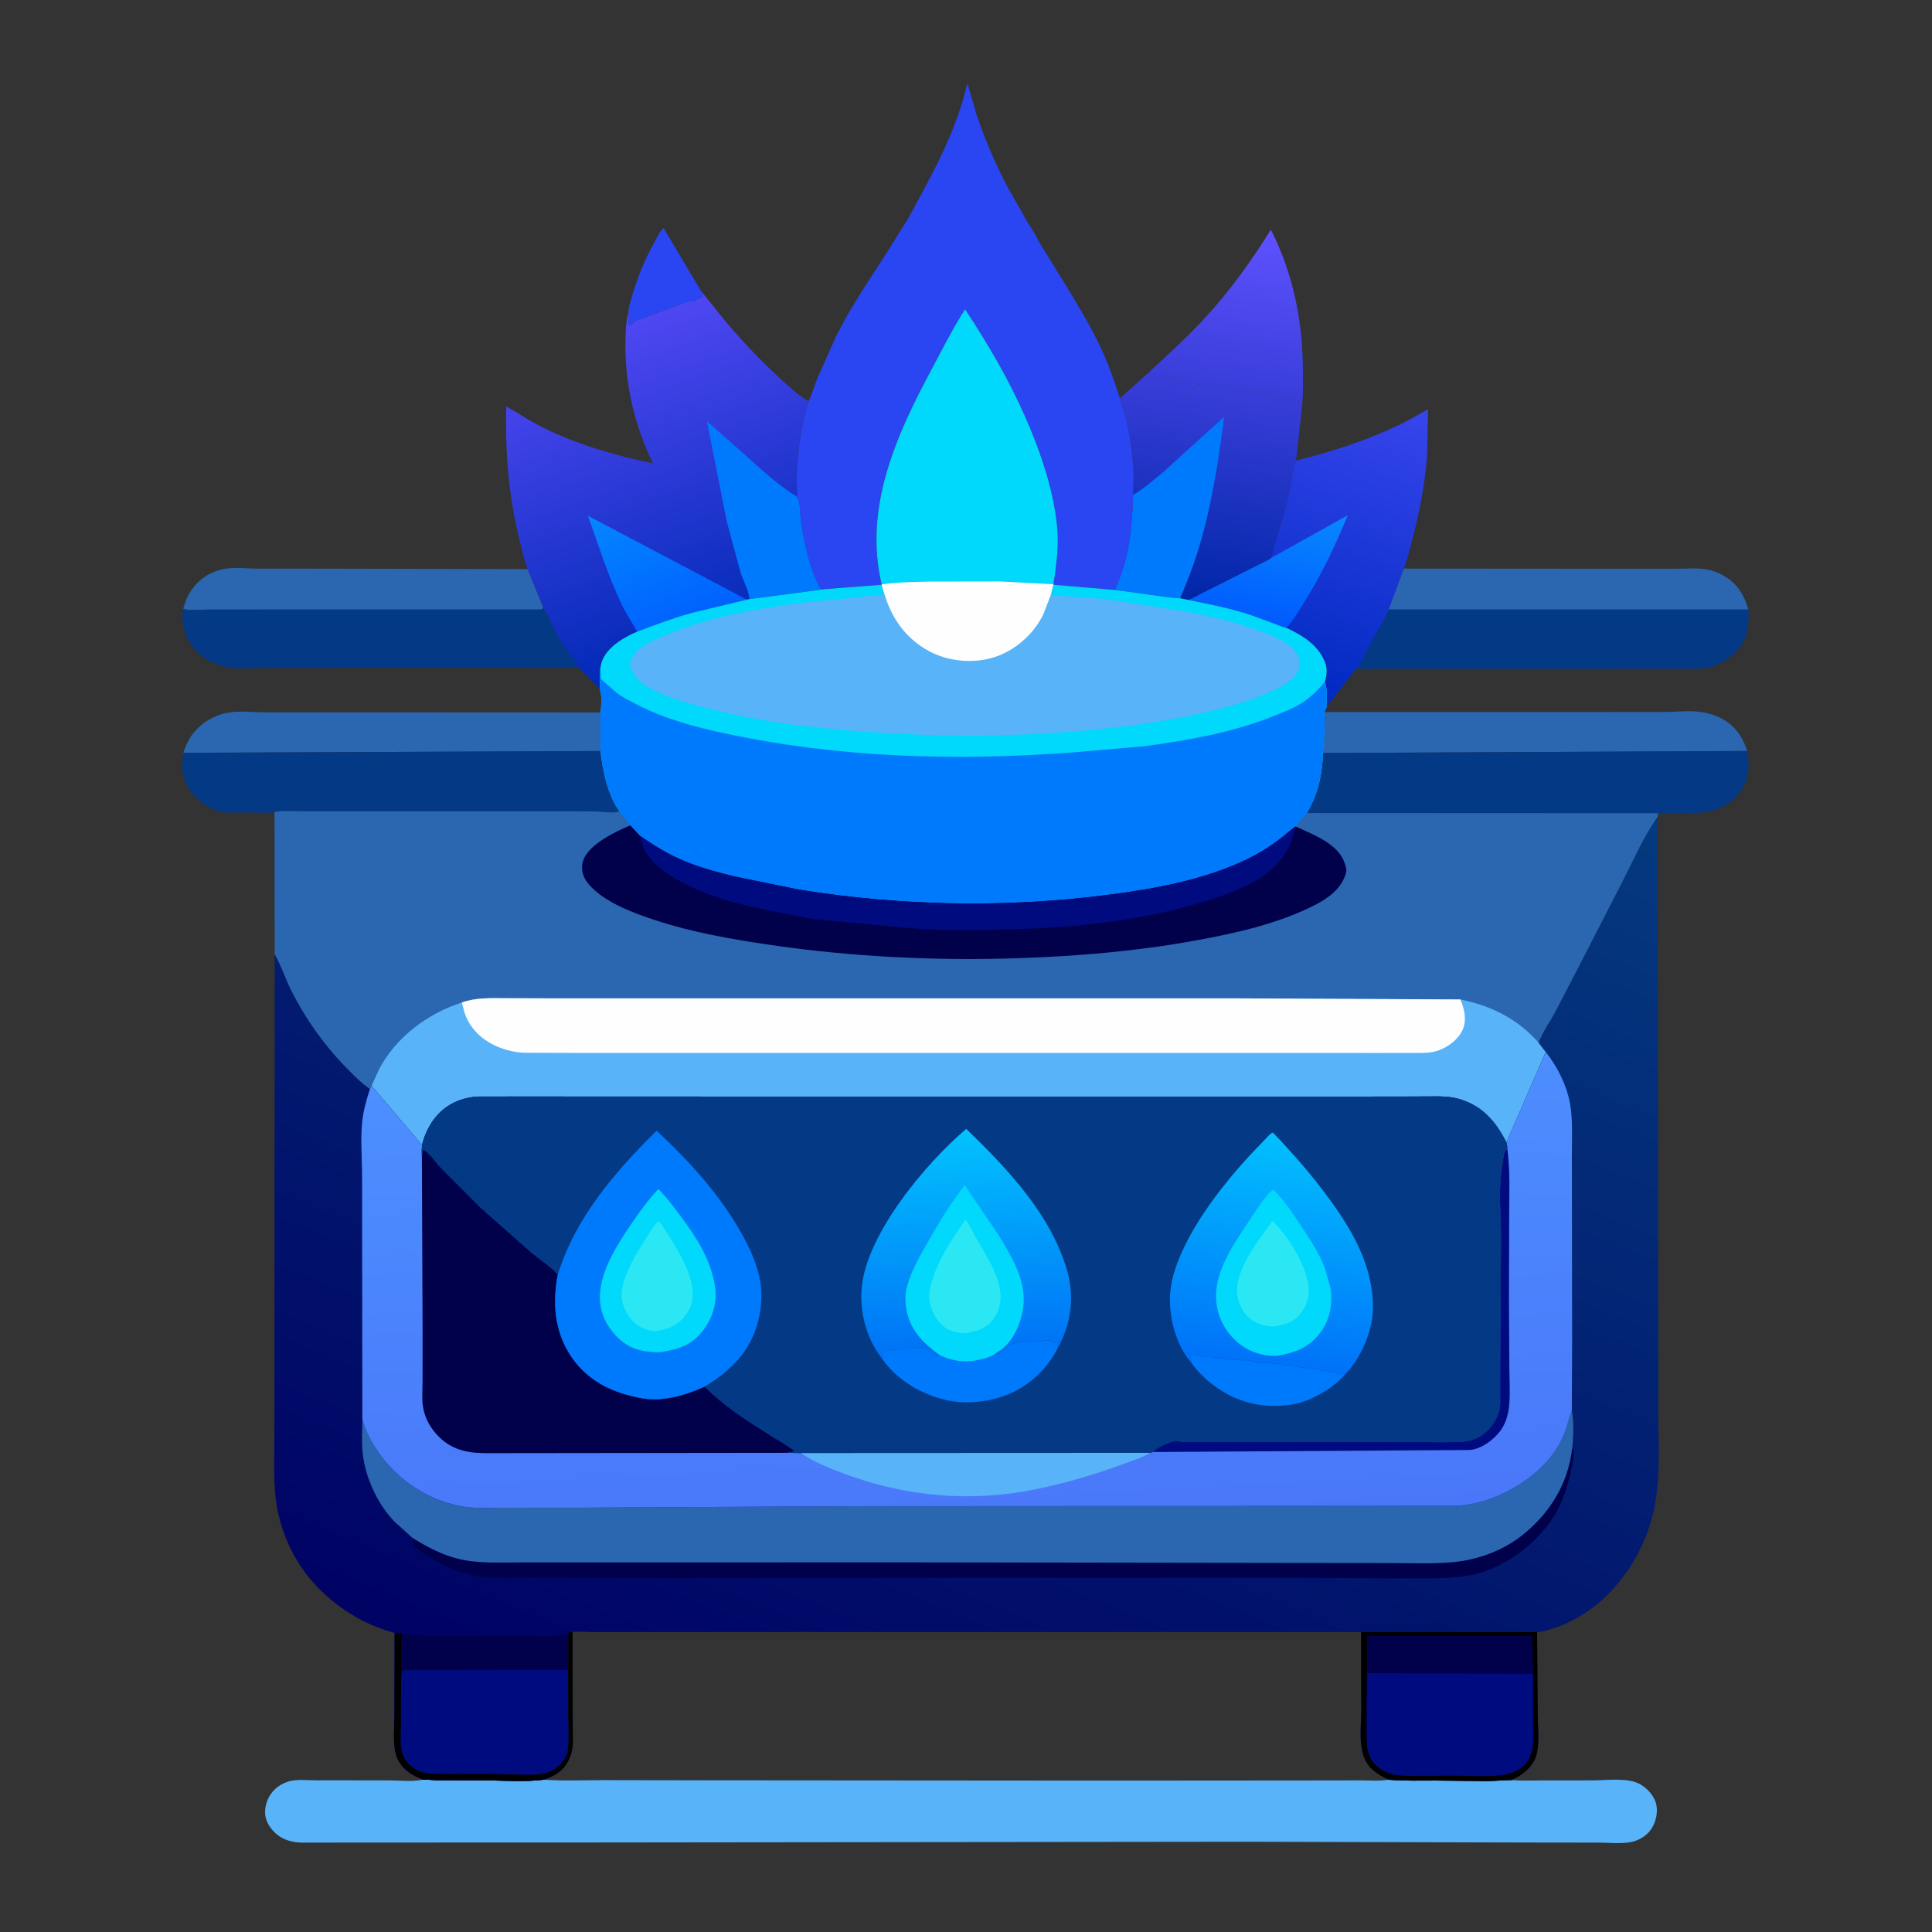 <?xml version="1.0" encoding="utf-8" ?>
<svg xmlns="http://www.w3.org/2000/svg" xmlns:xlink="http://www.w3.org/1999/xlink" width="300" height="300">
	<rect width="100%" height="100%" fill="#333333" stroke="none"/>
	<path fill="#2A45F2" transform="scale(0.293 0.293)" d="M333.043 165.437C333.071 162.639 334.312 159.145 335.091 156.45C337.838 146.956 341.671 137.816 346.375 129.132C347.86 126.391 349.451 123.018 351.583 120.732L371.695 154.466L372.642 157.298C371.476 158.065 370.902 158.321 369.501 158.36C368.74 159.057 368.573 159.544 367.515 159.581C362.377 159.762 358.314 162.718 353.442 163.985L338.377 169.59C336.757 170.187 335.85 170.856 334.671 172.107L333.719 172.175L332.831 171.095L332.952 170.592C333.247 168.984 333.217 167.062 333.043 165.437Z"/>
	<defs>
		<linearGradient id="gradient_0" gradientUnits="userSpaceOnUse" x1="648.659" y1="208.575" x2="661.343" y2="122.214">
			<stop offset="0" stop-color="#373DD8"/>
			<stop offset="1" stop-color="#5E51FF"/>
		</linearGradient>
	</defs>
	<path fill="url(#gradient_0)" transform="scale(0.293 0.293)" d="M608.352 197.79C618.655 188.188 629.225 178.692 638.76 168.31C651.942 153.96 663.237 138.227 673.511 121.711C685.626 145.54 690.496 170.867 690.516 197.5C690.521 203.672 690.692 209.981 689.943 216.115C689.305 215.381 688.84 214.831 688.467 213.914L688.233 213.253C686.036 212.356 683.95 211.35 681.613 210.849C678.384 210.155 674.71 210.101 671.618 209.245C670.679 208.985 670.81 208.839 669.833 208.906C669.036 208.962 668.746 208.977 667.978 208.69L667.315 208.437L666.167 208.412C665.366 208.228 664.955 207.794 664.076 207.84C663.056 207.894 662.492 208.047 661.49 207.675L660.833 207.425L659.667 207.395C657.514 206.876 655.18 206.451 652.935 206.208L652.326 206.15L650.36 205.866C649.51 205.811 648.993 205.912 648.114 205.73L647.225 205.532L645.835 205.329C644.436 204.957 643.583 204.719 642.116 204.73L640.627 204.729C638.755 204.233 641.267 204.397 638.924 204.368C638.139 204.358 637.825 204.339 637.049 204.075C636.147 203.769 636.599 203.814 635.696 203.835C634.687 203.859 635.252 203.918 634.133 203.695L633.202 203.501L631.335 203.303C630.307 203.069 629.753 202.763 628.654 202.758C627.994 202.754 627.416 202.765 626.759 202.654L626.17 202.53L624.827 202.261C624.028 202.055 623.391 201.859 622.552 201.838C620.038 201.774 617.602 200.692 615.254 200.698C613.283 200.703 612.271 200.535 610.637 199.329L608.352 197.79Z"/>
	<path fill="#2B66B0" transform="scale(0.293 0.293)" d="M743.933 301.336L856.768 301.414L888.605 301.414C893.613 301.417 899.388 300.878 904.31 301.731C909.617 302.649 915.329 305.501 919.121 309.37C923.163 313.495 924.891 317.652 926.586 323.021L735.874 323.027L743.933 301.336Z"/>
	<path fill="#2B66B0" transform="scale(0.293 0.293)" d="M97.092 322.602C98.601 317.276 100.689 312.777 104.71 308.813C108.85 304.732 113.954 302.198 119.722 301.363C125.149 300.578 130.824 301.322 136.294 301.359L168.458 301.366L279.634 301.594L287.874 321.863L287.232 323.027L143.804 323.04L109.386 323.063C106.429 323.062 99.552 323.844 97.092 322.602Z"/>
	<path fill="#2B66B0" transform="scale(0.293 0.293)" d="M97.137 398.951C98.798 393.944 101.011 389.654 104.794 385.922C109.174 381.6 115.324 378.477 121.411 377.573C127.56 376.659 133.839 377.475 140.03 377.495L178.594 377.519L318.208 377.579L318.21 398.019L97.137 398.951Z"/>
	<path fill="#2B66B0" transform="scale(0.293 0.293)" d="M701.839 377.369L843.547 377.36L882.75 377.33C888.754 377.268 894.95 376.494 900.932 377.258C907.669 378.119 913.946 380.672 918.794 385.491C922.44 389.114 924.28 393.229 926.043 397.99L701.086 399.07C701.798 392.224 702.289 384.242 701.839 377.369Z"/>
	<path fill="#043985" transform="scale(0.293 0.293)" d="M287.874 321.863C291.031 326.712 293.05 332.462 295.928 337.545C299.219 343.357 303.29 348.456 306.919 354.021L266.828 353.899L182.963 353.923L141.489 353.96C135.135 353.968 128.005 354.678 121.746 353.809C113.731 352.696 106.53 348.905 101.734 342.253C97.648 336.586 95.917 329.468 97.092 322.602C99.552 323.844 106.429 323.062 109.386 323.063L143.804 323.04L287.232 323.027L287.874 321.863Z"/>
	<path fill="#043985" transform="scale(0.293 0.293)" d="M735.874 323.027L926.586 323.021C927.071 330.708 926.374 338.355 920.993 344.37C916.089 349.851 908.636 353.99 901.159 354.417L718.503 354.526C722.252 349.325 725.189 343.01 728.275 337.384C730.841 332.705 733.924 327.99 735.874 323.027Z"/>
	<path fill="#043985" transform="scale(0.293 0.293)" d="M97.137 398.951L318.21 398.019C319.535 408.672 321.971 421.14 328.322 430.044C324.555 431.188 320.157 430.166 316.25 430.05L300.026 429.955L189.661 429.944L160.539 429.958C155.753 429.962 150.15 429.45 145.471 430.342C140.136 431.072 134.068 430.58 128.645 430.559C125.066 430.544 120.713 430.949 117.229 430.295C111.173 429.157 104.339 424.298 100.837 419.237C96.666 413.212 95.821 406.002 97.137 398.951Z"/>
	<path fill="#043985" transform="scale(0.293 0.293)" d="M926.043 397.99C927.342 405.91 926.98 412.885 922.195 419.637C918.205 425.267 911.542 429.139 904.755 430.246C896.417 431.607 887.097 430.978 878.625 430.975L692.55 430.892C698.411 421.187 700.858 410.272 701.086 399.07L926.043 397.99Z"/>
	<defs>
		<linearGradient id="gradient_1" gradientUnits="userSpaceOnUse" x1="686.209" y1="365.415" x2="734.409" y2="211.879">
			<stop offset="0" stop-color="#002AC1"/>
			<stop offset="1" stop-color="#3745ED"/>
		</linearGradient>
	</defs>
	<path fill="url(#gradient_1)" transform="scale(0.293 0.293)" d="M686.884 244.1C705.632 239.433 723.607 233.671 741.099 225.379C746.506 222.816 751.595 219.771 756.824 216.879L756.302 240.754C755.295 256.134 752.321 271.455 748.359 286.33C747.029 291.323 745.88 296.543 743.933 301.336L735.874 323.027C733.924 327.99 730.841 332.705 728.275 337.384C725.189 343.01 722.252 349.325 718.503 354.526L703.288 374.205C702.744 370.046 703.781 365.233 702.06 361.354C703.077 358.325 703.523 354.788 702.449 351.7C699.103 342.069 690.406 336.793 681.635 332.675C680.559 332.663 678.625 331.713 677.563 331.35L663.262 326.075C652.366 322.373 640.74 320.155 629.468 317.878C632.035 317.161 634.662 315.526 637.06 314.328L651.201 307.23L666.317 299.578C668.756 298.329 671.334 297.329 673.578 295.745L681.207 269.4C682.792 263.527 683.801 257.511 685.044 251.568C685.535 249.222 685.699 246.207 686.884 244.1Z"/>
	<defs>
		<linearGradient id="gradient_2" gradientUnits="userSpaceOnUse" x1="667.312" y1="329.073" x2="676.74" y2="269.427">
			<stop offset="0" stop-color="#005BFF"/>
			<stop offset="1" stop-color="#0887FF"/>
		</linearGradient>
	</defs>
	<path fill="url(#gradient_2)" transform="scale(0.293 0.293)" d="M673.578 295.745L714.266 273.046C707.712 289.045 700.617 304.015 691.478 318.721C688.531 323.465 685.566 328.678 681.635 332.675C680.559 332.663 678.625 331.713 677.563 331.35L663.262 326.075C652.366 322.373 640.74 320.155 629.468 317.878C632.035 317.161 634.662 315.526 637.06 314.328L651.201 307.23L666.317 299.578C668.756 298.329 671.334 297.329 673.578 295.745Z"/>
	<defs>
		<linearGradient id="gradient_3" gradientUnits="userSpaceOnUse" x1="627.516" y1="316.074" x2="643.636" y2="203.308">
			<stop offset="0" stop-color="#0027A8"/>
			<stop offset="1" stop-color="#3A3EDA"/>
		</linearGradient>
	</defs>
	<path fill="url(#gradient_3)" transform="scale(0.293 0.293)" d="M593.498 211.043L608.352 197.79L610.637 199.329C612.271 200.535 613.283 200.703 615.254 200.698C617.602 200.692 620.038 201.774 622.552 201.838C623.391 201.859 624.028 202.055 624.827 202.261L626.17 202.53L626.759 202.654C627.416 202.765 627.994 202.754 628.654 202.758C629.753 202.763 630.307 203.069 631.335 203.303L633.202 203.501L634.133 203.695C635.252 203.918 634.687 203.859 635.696 203.835C636.599 203.814 636.147 203.769 637.049 204.075C637.825 204.339 638.139 204.358 638.924 204.368C641.267 204.397 638.755 204.233 640.627 204.729L642.116 204.73C643.583 204.719 644.436 204.957 645.835 205.329L647.225 205.532L648.114 205.73C648.993 205.912 649.51 205.811 650.36 205.866L652.326 206.15L652.935 206.208C655.18 206.451 657.514 206.876 659.667 207.395L660.833 207.425L661.49 207.675C662.492 208.047 663.056 207.894 664.076 207.84C664.955 207.794 665.366 208.228 666.167 208.412L667.315 208.437L667.978 208.69C668.746 208.977 669.036 208.962 669.833 208.906C670.81 208.839 670.679 208.985 671.618 209.245C674.71 210.101 678.384 210.155 681.613 210.849C683.95 211.35 686.036 212.356 688.233 213.253L688.467 213.914C688.84 214.831 689.305 215.381 689.943 216.115L686.884 244.1C685.699 246.207 685.535 249.222 685.044 251.568C683.801 257.511 682.792 263.527 681.207 269.4L673.578 295.745C671.334 297.329 668.756 298.329 666.317 299.578L651.201 307.23L637.06 314.328C634.662 315.526 632.035 317.161 629.468 317.878L625.46 317.067C621.733 317.03 617.757 316.25 614.045 315.807L590.926 312.653L591.858 310.06C598.437 295.196 600.051 278.378 600.522 262.311C600.323 258.54 600.877 254.732 600.725 250.929C600.198 237.771 597.799 223.507 593.498 211.043Z"/>
	<path fill="#007AFC" transform="scale(0.293 0.293)" d="M600.522 262.311L601.127 261.949C606.471 258.704 611.43 254.34 616.253 250.371L648.711 220.934C645.687 245.344 641.85 269.702 634.46 293.221C631.905 301.352 628.718 309.2 625.46 317.067C621.733 317.03 617.757 316.25 614.045 315.807L590.926 312.653L591.858 310.06C598.437 295.196 600.051 278.378 600.522 262.311Z"/>
	<defs>
		<linearGradient id="gradient_4" gradientUnits="userSpaceOnUse" x1="382.99" y1="338.52" x2="323.785" y2="174.356">
			<stop offset="0" stop-color="#022AB6"/>
			<stop offset="1" stop-color="#4E47F2"/>
		</linearGradient>
	</defs>
	<path fill="url(#gradient_4)" transform="scale(0.293 0.293)" d="M371.695 154.466L372.008 154.813L384.162 169.903C393.536 181.015 403.539 191.579 414.298 201.363C418.62 205.293 423.459 209.859 428.59 212.66C424.66 224.979 422.713 239.451 422.249 252.333C422.116 256.016 422.53 259.64 422.488 263.314C424.43 266.818 423.889 272.725 424.558 276.748C426.505 288.453 429.01 301.284 434.75 311.794L437.564 312.184L397.155 317.504L396.407 317.647L367.206 324.631C357.126 327.352 347.435 331.063 337.684 334.743C330.749 337.756 322.264 342.55 319.238 349.903C318.732 351.132 318.467 352.331 318.228 353.634C317.665 357.437 318.052 361.331 317.843 365.168L306.919 354.021C303.29 348.456 299.219 343.357 295.928 337.545C293.05 332.462 291.031 326.712 287.874 321.863L279.634 301.594C277.755 296.787 276.673 291.599 275.419 286.6C269.483 262.927 267.733 239.717 268.261 215.415C274.535 218.853 280.391 222.866 286.803 226.108C305.414 235.521 325.73 241.307 346.067 245.597C336.582 226.127 331.343 204.718 331.436 183.069C331.463 176.941 331.517 171.398 333.043 165.437C333.217 167.062 333.247 168.984 332.952 170.592L332.831 171.095L333.719 172.175L334.671 172.107C335.85 170.856 336.757 170.187 338.377 169.59L353.442 163.985C358.314 162.718 362.377 159.762 367.515 159.581C368.573 159.544 368.74 159.057 369.501 158.36C370.902 158.321 371.476 158.065 372.642 157.298L371.695 154.466Z"/>
	<defs>
		<linearGradient id="gradient_5" gradientUnits="userSpaceOnUse" x1="365.296" y1="328.693" x2="339.078" y2="264.976">
			<stop offset="0" stop-color="#0061FF"/>
			<stop offset="1" stop-color="#0385FF"/>
		</linearGradient>
	</defs>
	<path fill="url(#gradient_5)" transform="scale(0.293 0.293)" d="M337.684 334.743C335.116 330.07 332.121 325.753 329.773 320.926C322.349 305.671 317.358 289.275 311.576 273.349L375.5 307.054L389.348 314.36C391.292 315.379 393.501 316.973 395.622 317.481L396.407 317.647L367.206 324.631C357.126 327.352 347.435 331.063 337.684 334.743Z"/>
	<path fill="#007AFC" transform="scale(0.293 0.293)" d="M397.155 317.504C396.978 313.146 393.722 307.555 392.427 303.21L385.209 276.55L374.715 223.569L374.964 223.451L399.134 244.952C406.537 251.552 413.974 258.159 422.488 263.314C424.43 266.818 423.889 272.725 424.558 276.748C426.505 288.453 429.01 301.284 434.75 311.794L437.564 312.184L397.155 317.504Z"/>
	<path fill="#2A45F2" transform="scale(0.293 0.293)" d="M481.177 116.011C493.833 92.736 506.609 70.256 512.662 44.156L517.627 60.954C522.082 74.253 527.772 87.457 534.351 99.842L544.222 117.137C546.271 120.555 548.666 123.978 550.306 127.603L562.281 146.997C569.718 159.155 577.324 171.409 583.383 184.321C587.503 193.101 590.549 201.845 593.498 211.043C597.799 223.507 600.198 237.771 600.725 250.929C600.877 254.732 600.323 258.54 600.522 262.311C600.051 278.378 598.437 295.196 591.858 310.06L590.926 312.653L558.488 309.912C558.188 308.318 558.902 305.901 559.146 304.25L560.264 294.208C560.73 288.695 560.698 283.017 560.074 277.523C558.294 261.856 553.782 246.923 548.06 232.281C538.56 207.971 525.856 185.655 511.491 163.936L509.457 167.081C503.931 176.017 499.161 185.594 494.181 194.848C475.134 230.237 457.501 268.962 467.288 309.886L437.564 312.184L434.75 311.794C429.01 301.284 426.505 288.453 424.558 276.748C423.889 272.725 424.43 266.818 422.488 263.314C422.53 259.64 422.116 256.016 422.249 252.333C422.713 239.451 424.66 224.979 428.59 212.66C430.445 208.685 431.643 204.359 433.241 200.265L443.218 177.974C450.545 163.326 459.922 149.377 468.85 135.661L481.177 116.011Z"/>
	<path fill="#58B3F8" transform="scale(0.293 0.293)" d="M224.068 943.15C226.948 943.029 229.737 943.47 232.608 943.487L260.173 943.567C269.603 943.717 278.856 944.32 288.259 943.167C298.894 943.92 309.807 943.405 320.483 943.408L380.215 943.503L585.28 943.659L692.379 943.583L720.824 943.537C725.617 943.526 731.203 944.015 735.904 943.186C744.385 943.881 752.639 943.626 761.131 943.624L787.75 943.921C789.473 943.939 800.803 943.299 800.939 943.38C806.032 943.83 811.294 943.573 816.408 943.575L843.88 943.544C851.369 943.518 863.055 941.839 869.526 945.75C873.41 948.098 877.027 952.148 877.851 956.75C878.631 961.106 877.463 965.803 875.016 969.452C872.566 973.108 868.224 975.56 863.942 976.312C858.716 977.229 852.213 976.524 846.881 976.516L809.351 976.472L660.725 976.068L313.953 976.452L210.304 976.484L160.104 976.516C155.714 976.442 151.434 975.509 147.782 972.968C144.389 970.608 141.202 966.426 140.599 962.25C140.023 958.268 141.328 953.887 143.629 950.617C145.995 947.255 149.527 945.072 153.462 943.975C157.506 942.849 163.218 943.508 167.458 943.502L206.17 943.538C211.406 943.543 218.126 944.296 223.202 943.329L224.068 943.15Z"/>
	<path fill="#00D9FB" transform="scale(0.293 0.293)" d="M437.564 312.184L467.288 309.886C457.501 268.962 475.134 230.237 494.181 194.848C499.161 185.594 503.931 176.017 509.457 167.081L511.491 163.936C525.856 185.655 538.56 207.971 548.06 232.281C553.782 246.923 558.294 261.856 560.074 277.523C560.698 283.017 560.73 288.695 560.264 294.208L559.146 304.25C558.902 305.901 558.188 308.318 558.488 309.912L590.926 312.653L614.045 315.807C617.757 316.25 621.733 317.03 625.46 317.067L629.468 317.878C640.74 320.155 652.366 322.373 663.262 326.075L677.563 331.35C678.625 331.713 680.559 332.663 681.635 332.675C690.406 336.793 699.103 342.069 702.449 351.7C703.523 354.788 703.077 358.325 702.06 361.354C703.781 365.233 702.744 370.046 703.288 374.205L701.839 377.369C702.289 384.242 701.798 392.224 701.086 399.07C700.858 410.272 698.411 421.187 692.55 430.892L686.476 437.945L686.211 438.27C683.52 440.213 681.131 442.463 678.5 444.47C672.494 449.051 665.882 453.095 659.019 456.254C636.824 466.471 612.555 470.904 588.5 474.068C533.923 481.246 477.796 480.223 423.468 471.471L389.441 464.526C379.462 462.092 369.634 459.451 360.223 455.25C352.717 451.899 345.947 447.656 339.215 442.975L334.014 437.396L328.322 430.044C321.971 421.14 319.535 408.672 318.21 398.019L318.208 377.579C318.697 374.797 319.075 367.643 317.843 365.168C318.052 361.331 317.665 357.437 318.228 353.634C318.467 352.331 318.732 351.132 319.238 349.903C322.264 342.55 330.749 337.756 337.684 334.743C347.435 331.063 357.126 327.352 367.206 324.631L396.407 317.647L397.155 317.504L437.564 312.184Z"/>
	<path fill="#58B3F8" transform="scale(0.293 0.293)" d="M468.764 315.007C468.212 313.268 467.561 311.51 467.264 309.709C475.785 308.51 484.154 308.443 492.737 308.214L529.888 308.159L558.256 309.619L556.91 315.196C559.936 315.844 563.352 315.816 566.45 316.035L585.381 317.478L607.763 320.862C626.38 323.731 645.359 326.621 663.196 332.857C667.474 334.352 671.882 335.737 675.951 337.741C681.136 340.296 686.593 343.073 688.428 349.01C689.208 351.532 688.9 354.017 687.569 356.306C685.231 360.328 681.243 362.641 677.232 364.688C669.648 368.56 661.443 371.512 653.251 373.803C625.983 381.428 597.757 385.383 569.575 387.613C535.253 390.329 501.343 390.493 466.983 388.352C438.251 386.563 409.411 383.662 381.367 376.896C369.001 373.913 354.748 370.522 343.649 364.228C338.173 361.122 335.496 357.971 333.795 351.914C334.573 348.875 335.623 346.957 337.904 344.749C341.946 340.837 348.277 338.457 353.413 336.345C376.668 326.784 400.721 322.53 425.553 319.381L468.764 315.007Z"/>
	<path fill="#FEFEFE" transform="scale(0.293 0.293)" d="M468.764 315.007C468.212 313.268 467.561 311.51 467.264 309.709C475.785 308.51 484.154 308.443 492.737 308.214L529.888 308.159L558.256 309.619L556.91 315.196L552.955 325.5C547.899 335.955 538.136 344.699 527.044 348.267C516.029 351.811 502.735 350.629 492.523 345.168C480.323 338.644 472.743 328.084 468.764 315.007Z"/>
	<path fill="#007AFC" transform="scale(0.293 0.293)" d="M318.228 353.634L318.527 359.942L327.029 367.302C330.018 369.628 333.574 371.278 336.913 373.04C351.557 380.77 367.966 385.192 384.088 388.648C444.691 401.638 506.445 403.379 568.102 398.772L606.375 395.486C629.461 392.389 653.243 388.213 674.945 379.501C679.579 377.641 684.558 375.822 688.825 373.213C694.226 369.911 698.083 366.233 702.06 361.354C703.781 365.233 702.744 370.046 703.288 374.205L701.839 377.369C702.289 384.242 701.798 392.224 701.086 399.07C700.858 410.272 698.411 421.187 692.55 430.892L686.476 437.945L686.211 438.27C683.52 440.213 681.131 442.463 678.5 444.47C672.494 449.051 665.882 453.095 659.019 456.254C636.824 466.471 612.555 470.904 588.5 474.068C533.923 481.246 477.796 480.223 423.468 471.471L389.441 464.526C379.462 462.092 369.634 459.451 360.223 455.25C352.717 451.899 345.947 447.656 339.215 442.975L334.014 437.396L328.322 430.044C321.971 421.14 319.535 408.672 318.21 398.019L318.208 377.579C318.697 374.797 319.075 367.643 317.843 365.168C318.052 361.331 317.665 357.437 318.228 353.634Z"/>
	<path fill="#2B66B0" transform="scale(0.293 0.293)" d="M328.322 430.044L334.014 437.396L339.215 442.975C345.947 447.656 352.717 451.899 360.223 455.25C369.634 459.451 379.462 462.092 389.441 464.526L423.468 471.471C477.796 480.223 533.923 481.246 588.5 474.068C612.555 470.904 636.824 466.471 659.019 456.254C665.882 453.095 672.494 449.051 678.5 444.47C681.131 442.463 683.52 440.213 686.211 438.27L686.476 437.945L692.55 430.892L878.625 430.975L878.478 432.981C871.135 443.372 865.767 455.655 860.028 467L837.097 511.619L824.142 536.588C821.256 541.818 817.551 547.042 815.436 552.628L819.206 557.505L798.361 605.455C792.751 594.55 786.103 586.501 774.059 582.658C768.414 580.858 763.055 581.026 757.214 581.076L741.312 581.139L701.319 581.16L568.948 581.158L357.393 581.146L290.101 581.115L253.881 581.122C248.91 581.309 243.903 582.542 239.51 584.901C231.402 589.256 226.319 597.15 223.904 605.857L223.761 606.426L223.239 606.429L196.934 575.448L196.043 577.203C191.04 573.701 186.956 569.467 182.72 565.098C171.369 553.391 161.877 539.83 154.473 525.303C151.329 519.136 149.22 512.252 145.805 506.278L145.583 505.9L145.471 430.342C150.15 429.45 155.753 429.962 160.539 429.958L189.661 429.944L300.026 429.955L316.25 430.05C320.157 430.166 324.555 431.188 328.322 430.044Z"/>
	<path fill="#00014A" transform="scale(0.293 0.293)" d="M334.014 437.396L339.215 442.975C345.947 447.656 352.717 451.899 360.223 455.25C369.634 459.451 379.462 462.092 389.441 464.526L423.468 471.471C477.796 480.223 533.923 481.246 588.5 474.068C612.555 470.904 636.824 466.471 659.019 456.254C665.882 453.095 672.494 449.051 678.5 444.47C681.131 442.463 683.52 440.213 686.211 438.27L686.476 437.945L691.809 440.335C699.25 443.72 709.419 448.491 712.385 456.811L712.618 457.5C713.339 459.514 713.856 460.872 713.218 463.002C710.823 470.997 703.986 475.991 696.863 479.622C677.265 489.611 654.943 494.538 633.423 498.461C602.57 504.085 571.411 506.725 540.092 507.785C496.088 509.275 451.806 507.144 408.231 500.763C387.555 497.735 367.331 494.225 347.429 487.717C336.841 484.254 323.948 479.517 315.477 472.065C313.234 470.092 311.082 467.96 309.747 465.254C308.285 462.291 308.001 458.835 309.176 455.729C312.401 447.198 326.248 440.755 334.014 437.396Z"/>
	<path fill="#000B7F" transform="scale(0.293 0.293)" d="M339.215 442.975C345.947 447.656 352.717 451.899 360.223 455.25C369.634 459.451 379.462 462.092 389.441 464.526L423.468 471.471C477.796 480.223 533.923 481.246 588.5 474.068C612.555 470.904 636.824 466.471 659.019 456.254C665.882 453.095 672.494 449.051 678.5 444.47C681.131 442.463 683.52 440.213 686.211 438.27C684.924 447.902 679.427 456.74 671.692 462.618C661.484 470.375 647.666 474.995 635.5 478.588C602.892 488.216 568.993 491.585 535.117 492.543C519.802 492.976 504.376 493.21 489.07 492.393L457.75 489.641L430.219 486.973L413.593 483.75C394.381 479.985 374.351 475.574 357.445 465.25C352.279 462.095 347.438 458.816 343.783 453.902C341.425 450.732 339.809 446.88 339.215 442.975Z"/>
	<path fill="#58B3F8" transform="scale(0.293 0.293)" d="M244.757 531.295C251.952 528.667 260.142 528.967 267.671 529.016L288.967 529.082L333.276 529.084L450.326 529.081L652.255 529.079L773.938 529.677C790.365 533.033 804.3 539.941 815.436 552.628L819.206 557.505L798.361 605.455C792.751 594.55 786.103 586.501 774.059 582.658C768.414 580.858 763.055 581.026 757.214 581.076L741.312 581.139L701.319 581.16L568.948 581.158L357.393 581.146L290.101 581.115L253.881 581.122C248.91 581.309 243.903 582.542 239.51 584.901C231.402 589.256 226.319 597.15 223.904 605.857L223.761 606.426L223.239 606.429L196.934 575.448L200.798 566.872C209.747 549.723 226.493 537.14 244.757 531.295Z"/>
	<path fill="#FEFEFE" transform="scale(0.293 0.293)" d="M244.757 531.295C251.952 528.667 260.142 528.967 267.671 529.016L288.967 529.082L333.276 529.084L450.326 529.081L652.255 529.079L773.938 529.677C776.1 534.708 777.445 540.51 775.137 545.774C772.912 550.847 767.312 554.976 762.201 556.742C757.725 558.288 752.944 557.998 748.284 558.011L729.996 558.022L684.62 558.01L533.465 558.02L363.156 558.016L307.515 558.008L277.989 557.926C271.875 557.664 266.243 556.171 260.803 553.346C253.903 549.761 248.339 543.759 246.058 536.25L244.757 531.295Z"/>
	<defs>
		<linearGradient id="gradient_6" gradientUnits="userSpaceOnUse" x1="394.306" y1="940.936" x2="641.449" y2="338.64">
			<stop offset="0" stop-color="#000264"/>
			<stop offset="1" stop-color="#043A7F"/>
		</linearGradient>
	</defs>
	<path fill="url(#gradient_6)" transform="scale(0.293 0.293)" d="M878.478 432.981L878.767 680.941L878.847 748.327C878.861 764.981 880.072 782.526 876.782 798.925C873.299 816.289 864.341 832.921 851.75 845.401C843.915 853.167 833.049 860.086 822.417 863.219C820.063 863.913 817.235 864.911 814.778 865.012L814.609 864.967L814.921 908C814.954 914.644 815.895 922.936 814.446 929.366C813.724 932.571 811.85 935.417 809.562 937.727C807.166 940.145 804.044 942.018 800.939 943.38C800.803 943.299 789.473 943.939 787.75 943.921L761.131 943.624C752.639 943.626 744.385 943.881 735.904 943.186C731.203 944.015 725.617 943.526 720.824 943.537L692.379 943.583L585.28 943.659L380.215 943.503L320.483 943.408C309.807 943.405 298.894 943.92 288.259 943.167C278.856 944.32 269.603 943.717 260.173 943.567L232.608 943.487C229.737 943.47 226.948 943.029 224.068 943.15C220.495 941.584 217.216 940.102 214.403 937.304C212.18 935.093 210.452 932.382 209.722 929.308C208.142 922.645 209.079 914.26 209.078 907.403L209.156 867.067C208.891 865.052 209.256 865.364 207.285 864.813C192.82 860.771 179.625 852.556 169.052 841.969C157.748 830.65 149.991 815.486 147.001 799.799C144.56 786.994 145.432 773.612 145.435 760.632L145.454 707.59L145.583 505.9L145.805 506.278C149.22 512.252 151.329 519.136 154.473 525.303C161.877 539.83 171.369 553.391 182.72 565.098C186.956 569.467 191.04 573.701 196.043 577.203L196.934 575.448L223.239 606.429L223.761 606.426L223.904 605.857C226.319 597.15 231.402 589.256 239.51 584.901C243.903 582.542 248.91 581.309 253.881 581.122L290.101 581.115L357.393 581.146L568.948 581.158L701.319 581.16L741.312 581.139L757.214 581.076C763.055 581.026 768.414 580.858 774.059 582.658C786.103 586.501 792.751 594.55 798.361 605.455L819.206 557.505L815.436 552.628C817.551 547.042 821.256 541.818 824.142 536.588L837.097 511.619L860.028 467C865.767 455.655 871.135 443.372 878.478 432.981ZM303.434 864.93C302.181 864.821 302.193 864.866 301.149 865.582L301.084 884.998L301.147 909.489C301.237 916.042 301.626 922.325 300.735 928.856L301.095 930.853L301.757 930.047L302.226 930.592C300.548 935.495 297.303 939.162 292.585 941.371L288.259 943.167C298.894 943.92 309.807 943.405 320.483 943.408L380.215 943.503L585.28 943.659L692.379 943.583L720.824 943.537C725.617 943.526 731.203 944.015 735.904 943.186C732.512 941.572 729.373 939.854 726.683 937.155C723.873 934.336 722.462 930.799 721.75 926.927C720.471 919.971 721.444 913.012 721.456 906.013L721.326 864.937L421.505 864.914L336.677 864.932L314 864.926C310.607 864.914 306.758 864.402 303.434 864.93Z"/>
	<path fill="#00014A" transform="scale(0.293 0.293)" d="M833.167 767.805L833.803 767.539C834.393 771.622 833.344 775.937 832.454 779.933C830.185 790.109 827.113 799.181 820.787 807.608C810.405 821.438 793.838 832.867 776.425 835.306C765.056 836.899 752.793 836.479 741.33 836.477L688.695 836.218L541.966 836.114L355.5 836.386L286.5 836.033C276.118 835.88 265.483 836.618 255.155 835.494C243.313 834.205 231.437 828.584 222.043 821.4C220.325 820.085 219.212 818.886 218.25 816.943C218.241 816.093 218.228 815.826 218.605 815.035C228.16 821.02 238.035 825.879 249.337 827.327C258.765 828.535 268.649 827.997 278.144 828L325.438 828.005L486.336 827.996L675.456 828.269L735.059 828.335C746.774 828.338 758.607 828.945 770.275 827.856C782.994 826.669 796.154 821.872 806.256 813.975C821.105 802.368 830.926 786.592 833.167 767.805Z"/>
	<path fill="#000B7F" transform="scale(0.293 0.293)" d="M209.156 867.067C209.378 866.02 209.408 865.971 210.2 865.25L212.93 865.518C223.711 867.464 235.406 866.564 246.351 866.733L277.465 866.959C284.892 866.967 293.998 867.805 301.149 865.582L301.084 884.998L301.147 909.489C301.237 916.042 301.626 922.325 300.735 928.856L301.095 930.853L301.757 930.047L302.226 930.592C300.548 935.495 297.303 939.162 292.585 941.371L288.259 943.167C278.856 944.32 269.603 943.717 260.173 943.567L232.608 943.487C229.737 943.47 226.948 943.029 224.068 943.15C220.495 941.584 217.216 940.102 214.403 937.304C212.18 935.093 210.452 932.382 209.722 929.308C208.142 922.645 209.079 914.26 209.078 907.403L209.156 867.067Z"/>
	<path transform="scale(0.293 0.293)" d="M209.156 867.067C209.378 866.02 209.408 865.971 210.2 865.25L212.93 865.518L212.559 889.771L212.454 915.274C212.454 919.561 211.811 925.27 213.25 929.272L213.508 930.011C214.986 933.995 218.354 936.989 222.189 938.667C223.954 939.439 225.92 939.741 227.831 939.892C236.823 940.601 246.262 940.021 255.316 940.091L274.724 940.436C279.464 940.532 284.51 940.893 289.126 939.7L289.846 939.519C293.523 938.518 297.531 935.089 299.372 931.748L299.984 930.5L300.242 929.966L300.735 928.856L301.095 930.853L301.757 930.047L302.226 930.592C300.548 935.495 297.303 939.162 292.585 941.371L288.259 943.167C278.856 944.32 269.603 943.717 260.173 943.567L232.608 943.487C229.737 943.47 226.948 943.029 224.068 943.15C220.495 941.584 217.216 940.102 214.403 937.304C212.18 935.093 210.452 932.382 209.722 929.308C208.142 922.645 209.079 914.26 209.078 907.403L209.156 867.067Z"/>
	<path fill="#00014A" transform="scale(0.293 0.293)" d="M212.93 865.518C223.711 867.464 235.406 866.564 246.351 866.733L277.465 866.959C284.892 866.967 293.998 867.805 301.149 865.582L301.084 884.998L213.527 885.145C212.677 886.603 212.908 888.183 212.559 889.771L212.93 865.518Z"/>
	<path transform="scale(0.293 0.293)" d="M721.326 864.937L814.609 864.967L814.921 908C814.954 914.644 815.895 922.936 814.446 929.366C813.724 932.571 811.85 935.417 809.562 937.727C807.166 940.145 804.044 942.018 800.939 943.38C800.803 943.299 789.473 943.939 787.75 943.921L761.131 943.624C752.639 943.626 744.385 943.881 735.904 943.186C732.512 941.572 729.373 939.854 726.683 937.155C723.873 934.336 722.462 930.799 721.75 926.927C720.471 919.971 721.444 913.012 721.456 906.013L721.326 864.937Z"/>
	<path fill="#00014A" transform="scale(0.293 0.293)" d="M724.433 923.209C723.488 918.076 724.021 912.101 724.027 906.894L724.636 867.006L811.935 867.069L812.487 886.973L724.562 886.69L724.433 923.209Z"/>
	<path fill="#000B7F" transform="scale(0.293 0.293)" d="M724.433 923.209L724.562 886.69L812.487 886.973L812.528 912.692C812.529 917.409 813.012 922.693 812.003 927.294C811.338 930.324 809.987 933.279 807.75 935.481C805.359 937.834 801.852 939.665 798.552 940.305C790.262 941.912 780.593 941.048 772.155 941.073L744.652 941.14C738.101 940.841 732.955 939.587 728.341 934.64C725.292 931.371 724.486 927.555 724.433 923.209Z"/>
	<path fill="#2B66B0" transform="scale(0.293 0.293)" d="M833.004 747.361C834.16 753.517 833.876 761.566 833.167 767.805C830.926 786.592 821.105 802.368 806.256 813.975C796.154 821.872 782.994 826.669 770.275 827.856C758.607 828.945 746.774 828.338 735.059 828.335L675.456 828.269L486.336 827.996L325.438 828.005L278.144 828C268.649 827.997 258.765 828.535 249.337 827.327C238.035 825.879 228.16 821.02 218.605 815.035L209.18 806.507C200.131 797.299 193.641 783.099 192.232 770.316C191.573 764.332 191.972 757.943 192.035 751.912L192.442 753.494C194.068 759.943 198.936 767.789 203.015 773C213.444 786.325 229.618 796.291 246.5 798.576C253.656 799.545 261.266 799.036 268.486 799.033L307.024 799.024L451.665 798.22L668.304 798.099L737.315 798.071L772.607 797.947C781.293 797.509 790.257 794.668 798 790.794C810.511 784.535 822.247 774.802 828.134 761.821C830.242 757.174 831.395 752.187 833.004 747.361Z"/>
	<path transform="scale(0.293 0.293)" d="M301.149 865.582C302.193 864.866 302.181 864.821 303.434 864.93L303.515 904.268L303.574 917.59C303.638 921.98 303.942 926.228 302.405 930.423L302.226 930.592L301.757 930.047L301.095 930.853L300.735 928.856C301.626 922.325 301.237 916.042 301.147 909.489L301.084 884.998L301.149 865.582Z"/>
	<defs>
		<linearGradient id="gradient_7" gradientUnits="userSpaceOnUse" x1="519.116" y1="809.656" x2="506.67" y2="561.94">
			<stop offset="0" stop-color="#4A77F9"/>
			<stop offset="1" stop-color="#4C8FFF"/>
		</linearGradient>
	</defs>
	<path fill="url(#gradient_7)" transform="scale(0.293 0.293)" d="M819.206 557.505C825.276 565.224 830.196 574.857 832 584.578C833.599 593.19 833.042 602.437 833.032 611.175L833.075 644.47L833.172 710.193L833.004 747.361C831.395 752.187 830.242 757.174 828.134 761.821C822.247 774.802 810.511 784.535 798 790.794C790.257 794.668 781.293 797.509 772.607 797.947L737.315 798.071L668.304 798.099L451.665 798.22L307.024 799.024L268.486 799.033C261.266 799.036 253.656 799.545 246.5 798.576C229.618 796.291 213.444 786.325 203.015 773C198.936 767.789 194.068 759.943 192.442 753.494L192.035 751.912L191.925 659.517L191.885 621.059C191.792 612.012 190.988 602.753 192.042 593.75C192.706 588.074 194.286 582.621 196.043 577.203L196.934 575.448L223.239 606.429L223.761 606.426C223.342 608.966 223.504 611.5 223.578 614.063C223.688 612.431 223.648 610.596 224.25 609.07C228.104 611.5 230.633 615.721 233.75 618.976L254.612 639.884L281.717 663.881C286.282 667.709 291.573 671.04 295.668 675.354C292.65 690.663 293.909 705.885 302.829 719.068C311.66 732.119 325.053 738.296 340.094 740.992C351.171 742.978 363.467 739.446 373.456 734.785C383.975 745.411 395.929 752.911 408.495 760.839C412.589 763.422 417.025 765.834 420.877 768.75L420.75 769.334L417.243 769.947L424.323 770.047L609.524 769.96L610.939 769.519L612.549 768.109C614.769 766.474 621.474 763.179 624.147 763.681C629.469 764.681 636.218 763.978 641.69 763.978L678.577 763.994L744.265 764.003C754.782 764.002 765.78 764.702 776.244 763.873C784.966 763.182 792.12 755.96 794.46 747.75C795.28 744.875 794.987 741.583 794.997 738.62L795.021 720.748L795.452 656.682C795.473 646.757 794.548 636.861 795.08 626.919C795.304 622.742 795.894 618.507 796.58 614.385C796.865 612.669 796.958 610.875 798.185 609.537L798.848 608.855C798.939 607.851 798.526 606.472 798.361 605.455L819.206 557.505Z"/>
	<path fill="#000B7F" transform="scale(0.293 0.293)" d="M610.939 769.519L612.549 768.109C614.769 766.474 621.474 763.179 624.147 763.681C629.469 764.681 636.218 763.978 641.69 763.978L678.577 763.994L744.265 764.003C754.782 764.002 765.78 764.702 776.244 763.873C784.966 763.182 792.12 755.96 794.46 747.75C795.28 744.875 794.987 741.583 794.997 738.62L795.021 720.748L795.452 656.682C795.473 646.757 794.548 636.861 795.08 626.919C795.304 622.742 795.894 618.507 796.58 614.385C796.865 612.669 796.958 610.875 798.185 609.537L798.848 608.855C800.37 620.557 799.875 632.226 799.815 643.988L799.684 689.256L799.907 725.255C799.96 732.029 800.441 739.123 799.695 745.855C799.211 750.223 797.683 754.981 794.983 758.5C791.338 763.25 784.984 767.947 778.912 768.446L610.939 769.519Z"/>
	<path fill="#58B3F8" transform="scale(0.293 0.293)" d="M424.323 770.047L609.524 769.96C605.806 772.312 601.256 773.633 597.151 775.184C581.025 781.275 564.75 786.092 547.829 789.472C514.163 796.197 480.131 793.121 447.999 781.254C439.965 778.287 431.473 774.827 424.323 770.047Z"/>
	<path fill="#00014A" transform="scale(0.293 0.293)" d="M223.578 614.063C223.688 612.431 223.648 610.596 224.25 609.07C228.104 611.5 230.633 615.721 233.75 618.976L254.612 639.884L281.717 663.881C286.282 667.709 291.573 671.04 295.668 675.354C292.65 690.663 293.909 705.885 302.829 719.068C311.66 732.119 325.053 738.296 340.094 740.992C351.171 742.978 363.467 739.446 373.456 734.785C383.975 745.411 395.929 752.911 408.495 760.839C412.589 763.422 417.025 765.834 420.877 768.75L420.75 769.334L417.243 769.947L259.012 770.13C248.929 770.242 240.071 768.888 232.625 761.477C228.39 757.262 225.422 752.178 224.292 746.266C223.45 741.864 223.937 736.725 223.944 732.227L223.956 705.449L223.578 614.063Z"/>
	<path fill="#043985" transform="scale(0.293 0.293)" d="M223.761 606.426L223.904 605.857C226.319 597.15 231.402 589.256 239.51 584.901C243.903 582.542 248.91 581.309 253.881 581.122L290.101 581.115L357.393 581.146L568.948 581.158L701.319 581.16L741.312 581.139L757.214 581.076C763.055 581.026 768.414 580.858 774.059 582.658C786.103 586.501 792.751 594.55 798.361 605.455C798.526 606.472 798.939 607.851 798.848 608.855L798.185 609.537C796.958 610.875 796.865 612.669 796.58 614.385C795.894 618.507 795.304 622.742 795.08 626.919C794.548 636.861 795.473 646.757 795.452 656.682L795.021 720.748L794.997 738.62C794.987 741.583 795.28 744.875 794.46 747.75C792.12 755.96 784.966 763.182 776.244 763.873C765.78 764.702 754.782 764.002 744.265 764.003L678.577 763.994L641.69 763.978C636.218 763.978 629.469 764.681 624.147 763.681C621.474 763.179 614.769 766.474 612.549 768.109L610.939 769.519L609.524 769.96L424.323 770.047L417.243 769.947L420.75 769.334L420.877 768.75C417.025 765.834 412.589 763.422 408.495 760.839C395.929 752.911 383.975 745.411 373.456 734.785C363.467 739.446 351.171 742.978 340.094 740.992C325.053 738.296 311.66 732.119 302.829 719.068C293.909 705.885 292.65 690.663 295.668 675.354C291.573 671.04 286.282 667.709 281.717 663.881L254.612 639.884L233.75 618.976C230.633 615.721 228.104 611.5 224.25 609.07C223.648 610.596 223.688 612.431 223.578 614.063C223.504 611.5 223.342 608.966 223.761 606.426Z"/>
	<path fill="#007AFC" transform="scale(0.293 0.293)" d="M630.852 721.564L631.932 721.607L631.487 721.143C630.973 720.565 630.807 720.217 630.576 719.502L631.293 717.773C631.919 718.171 631.99 718.365 632.753 718.321C635.1 718.186 637.287 718.638 639.567 719.107C640.524 719.303 641.303 719.072 642.173 719.211L643.097 719.523C644.122 719.843 644.626 719.759 645.673 719.711C646.69 719.665 647.287 719.748 648.247 720.017C649.998 720.507 651.684 720.218 653.507 720.782C654.596 721.118 656.206 720.464 657.326 720.749C658.015 720.925 657.966 721.353 658.81 721.312C660.174 721.247 662.715 720.965 663.976 721.284C664.64 721.451 664.506 721.847 665.335 721.801C666.276 721.749 667.105 721.923 668.004 722.165C668.756 722.368 669.407 722.239 670.173 722.211L671.673 722.211L672.443 722.189C673.241 722.189 673.609 722.381 674.353 722.558C675.709 722.88 676.956 722.825 678.326 722.749C680.33 723.928 683.176 723.203 685.326 723.749C686.031 723.929 685.946 724.34 686.808 724.299C687.754 724.253 688.578 724.417 689.482 724.661C690.257 724.87 689.988 724.767 691.003 724.766C692.222 724.766 692.347 725.106 693.384 725.346L694.476 725.285C695.166 725.305 695.825 725.484 696.482 725.661C697.257 725.87 696.988 725.767 698.003 725.766C699.222 725.766 699.343 726.093 700.384 726.346C700.693 726.421 701.175 726.3 701.477 726.285C702.722 726.221 703.402 726.86 704.359 726.808C705.555 726.742 705.904 726.989 707.021 727.284L707.907 727.376L709.157 728.362L710.024 728.074C710.857 727.809 711.247 727.765 712.103 727.987L712.929 728.189C708.373 733.689 702.445 737.523 696.114 740.649C687.06 745.12 675.832 745.976 665.973 744.275C652.054 741.874 638.957 733.048 630.852 721.564Z"/>
	<path fill="#007AFC" transform="scale(0.293 0.293)" d="M525.472 718.708C529.819 718.153 532.12 715.391 535.005 712.402C535.967 712.337 536.73 712.302 537.653 711.992C538.457 711.722 538.881 711.52 539.75 711.52L540.499 711.535C541.201 711.386 541.708 710.949 542.477 710.859C545.508 710.501 548.837 711.423 551.828 710.779C553.236 710.477 556.3 709.882 557.67 710.583C557.75 710.624 558.963 711.65 559.022 711.674C559.716 711.954 560.06 711.524 561 712L560.258 713.495L560.73 714.049C554.949 726.013 544.086 735.73 531.5 740.014C522.329 743.136 511.496 744.198 502 742.101C488.58 739.138 475.448 731.61 467.536 720.101L467.228 719.625L468.294 719.5L467.125 718.375C467.637 717.461 467.733 716.466 467.932 715.445L468.584 715.638L469.374 715.433L470.084 715.638L470.874 715.433C471.785 715.697 471.355 715.679 472.254 715.536C473.234 715.38 472.804 715.399 473.787 715.401C474.346 715.402 475.207 715.503 475.746 715.333L476.582 714.956L477.374 715.113L478.082 714.936L478.874 715.113L479.582 714.936L480.539 715.25L482.082 714.436L482.874 714.613C485.205 714.613 481.973 714.175 484.293 714.526C485.265 714.673 485.631 714.325 486.519 713.935L487.084 714.138L487.874 713.933C489.022 714.345 488.994 714.072 490.048 713.586L496.855 718.538L497.979 718.195C507.602 722.714 515.689 722.225 525.472 718.708Z"/>
	<defs>
		<linearGradient id="gradient_8" gradientUnits="userSpaceOnUse" x1="513.407" y1="715.014" x2="507.231" y2="599.729">
			<stop offset="0" stop-color="#0073F6"/>
			<stop offset="1" stop-color="#02C2FE"/>
		</linearGradient>
	</defs>
	<path fill="url(#gradient_8)" transform="scale(0.293 0.293)" d="M467.228 719.625L466.814 719.149C459.126 709.195 455.568 695.124 456.643 682.721C459.134 653.981 490.568 616.548 512.081 598.267C533.972 619.515 557.155 643.727 565.68 673.904C569.474 687.333 567.595 701.916 560.73 714.049L560.258 713.495L561 712C560.06 711.524 559.716 711.954 559.022 711.674C558.963 711.65 557.75 710.624 557.67 710.583C556.3 709.882 553.236 710.477 551.828 710.779C548.837 711.423 545.508 710.501 542.477 710.859C541.708 710.949 541.201 711.386 540.499 711.535L539.75 711.52C538.881 711.52 538.457 711.722 537.653 711.992C536.73 712.302 535.967 712.337 535.005 712.402C532.12 715.391 529.819 718.153 525.472 718.708C515.689 722.225 507.602 722.714 497.979 718.195L496.855 718.538L490.048 713.586C488.994 714.072 489.022 714.345 487.874 713.933L487.084 714.138L486.519 713.935C485.631 714.325 485.265 714.673 484.293 714.526C481.973 714.175 485.205 714.613 482.874 714.613L482.082 714.436L480.539 715.25L479.582 714.936L478.874 715.113L478.082 714.936L477.374 715.113L476.582 714.956L475.746 715.333C475.207 715.503 474.346 715.402 473.787 715.401C472.804 715.399 473.234 715.38 472.254 715.536C471.355 715.679 471.785 715.697 470.874 715.433L470.084 715.638L469.374 715.433L468.584 715.638L467.932 715.445C467.733 716.466 467.637 717.461 467.125 718.375L468.294 719.5L467.228 719.625Z"/>
	<path fill="#00D9FB" transform="scale(0.293 0.293)" d="M497.979 718.195C488.905 711.454 481.858 704.609 480.162 692.719C479.75 689.83 479.707 686.428 480.299 683.573C482.132 674.723 487.403 665.818 491.843 658.037C497.47 648.173 503.329 638.365 510.337 629.405L511.338 628.138L528.868 654.099C536.009 665.753 544.302 678.875 542.203 693.171C541.03 701.158 537.268 710.312 530.581 715.295L525.472 718.708C515.689 722.225 507.602 722.714 497.979 718.195Z"/>
	<path fill="#2BE7F4" transform="scale(0.293 0.293)" d="M511.624 646.355C513.99 649.185 515.575 653.007 517.377 656.216C522.028 664.496 527.782 672.801 529.728 682.25C530.888 687.888 530.243 693.483 526.968 698.309C523.035 704.103 518.241 705.341 511.763 706.533C508.122 706.184 504.739 706.024 501.566 703.981C496.998 701.041 493.935 695.751 492.842 690.499C492.002 686.466 492.813 682.627 493.973 678.75C497.503 666.944 504.787 656.456 511.624 646.355Z"/>
	<defs>
		<linearGradient id="gradient_9" gradientUnits="userSpaceOnUse" x1="669.392" y1="723.886" x2="684.419" y2="602.73">
			<stop offset="0" stop-color="#0071F9"/>
			<stop offset="1" stop-color="#01C0FE"/>
		</linearGradient>
	</defs>
	<path fill="url(#gradient_9)" transform="scale(0.293 0.293)" d="M630.852 721.564C622.774 711.951 619.129 696.951 620.21 684.637C620.909 676.679 623.949 668.572 627.348 661.408C635.798 643.601 649.106 626.821 662.338 612.29L670.117 604.198C671.23 603.083 672.576 601.383 673.871 600.524L674.601 600.224C685.51 611.658 695.623 623.208 704.919 636C717.599 653.447 728.158 672.242 727.56 694.417C727.258 705.637 721.289 719.385 713.602 727.577L712.929 728.189L712.103 727.987C711.247 727.765 710.857 727.809 710.024 728.074L709.157 728.362L707.907 727.376L707.021 727.284C705.904 726.989 705.555 726.742 704.359 726.808C703.402 726.86 702.722 726.221 701.477 726.285C701.175 726.3 700.693 726.421 700.384 726.346C699.343 726.093 699.222 725.766 698.003 725.766C696.988 725.767 697.257 725.87 696.482 725.661C695.825 725.484 695.166 725.305 694.476 725.285L693.384 725.346C692.347 725.106 692.222 724.766 691.003 724.766C689.988 724.767 690.257 724.87 689.482 724.661C688.578 724.417 687.754 724.253 686.808 724.299C685.946 724.34 686.031 723.929 685.326 723.749C683.176 723.203 680.33 723.928 678.326 722.749C676.956 722.825 675.709 722.88 674.353 722.558C673.609 722.381 673.241 722.189 672.443 722.189L671.673 722.211L670.173 722.211C669.407 722.239 668.756 722.368 668.004 722.165C667.105 721.923 666.276 721.749 665.335 721.801C664.506 721.847 664.64 721.451 663.976 721.284C662.715 720.965 660.174 721.247 658.81 721.312C657.966 721.353 658.015 720.925 657.326 720.749C656.206 720.464 654.596 721.118 653.507 720.782C651.684 720.218 649.998 720.507 648.247 720.017C647.287 719.748 646.69 719.665 645.673 719.711C644.626 719.759 644.122 719.843 643.097 719.523L642.173 719.211C641.303 719.072 640.524 719.303 639.567 719.107C637.287 718.638 635.1 718.186 632.753 718.321C631.99 718.365 631.919 718.171 631.293 717.773L630.576 719.502C630.807 720.217 630.973 720.565 631.487 721.143L631.932 721.607L630.852 721.564Z"/>
	<path fill="#00D9FB" transform="scale(0.293 0.293)" d="M674.172 630.75L675.5 631.021C680.975 636.655 685.411 643.456 689.727 649.995C694.477 657.191 699.632 664.83 702.433 673.041L704.979 682.167C706.423 690.067 704.985 698.941 700.232 705.541C694.148 713.99 686.836 716.784 676.85 718.549L674.987 718.545C666.951 718.406 659.098 715.057 653.552 709.189C647.272 702.544 644.09 694.378 644.484 685.25C645.095 671.125 655.448 656.878 663.001 645.5C666.181 640.709 669.94 634.624 674.172 630.75Z"/>
	<path fill="#2BE7F4" transform="scale(0.293 0.293)" d="M674.383 647.057C682.381 654.861 690.632 667.993 693.015 679.019C694.34 685.15 693.469 690.007 689.92 695.228C686.274 700.591 681.309 701.915 675.319 702.984C671.621 703.029 667.067 702.007 663.964 699.943C659.592 697.036 656.574 691.773 655.783 686.66C653.782 673.731 667.206 656.86 674.383 647.057Z"/>
	<path fill="#007AFC" transform="scale(0.293 0.293)" d="M295.668 675.354C305.045 645.062 325.848 621.181 347.979 599.245C365.865 615.865 383.02 634.786 394.521 656.5C399.195 665.324 403.152 674.863 403.476 685C403.902 698.336 399.189 712.241 389.871 721.93C385.053 726.941 379.489 731.318 373.456 734.785C363.467 739.446 351.171 742.978 340.094 740.992C325.053 738.296 311.66 732.119 302.829 719.068C293.909 705.885 292.65 690.663 295.668 675.354Z"/>
	<path fill="#00D9FB" transform="scale(0.293 0.293)" d="M348.911 630.133C353.309 634.611 357.158 639.803 360.914 644.824C369.166 655.858 376.609 667.543 378.86 681.379C380.216 689.712 378.012 697.692 373 704.5C366.673 713.093 359.581 715.085 349.482 716.651C341.472 716.551 334.791 715.448 328.567 709.923C322.469 704.51 318.307 697.13 317.95 688.877C317.352 675.032 326.323 660.856 333.807 649.75C338.428 642.894 343.285 636.206 348.911 630.133Z"/>
	<path fill="#2BE7F4" transform="scale(0.293 0.293)" d="M348.732 647.25L349.261 647.546C350.719 648.66 352.197 651.483 353.204 653.026C358.629 661.341 364.298 670.52 366.508 680.313C367.748 685.808 367.476 690.667 364.315 695.542C360.078 702.075 355.4 703.923 348.114 705.461C346.514 705.53 344.769 705.239 343.235 704.801C338.467 703.44 334.554 700.089 332.171 695.768C329.48 690.892 328.649 686.293 330.172 680.915L330.439 680C332.68 671.93 336.999 664.697 341.483 657.68C343.73 654.163 345.953 650.369 348.732 647.25Z"/>
</svg>
